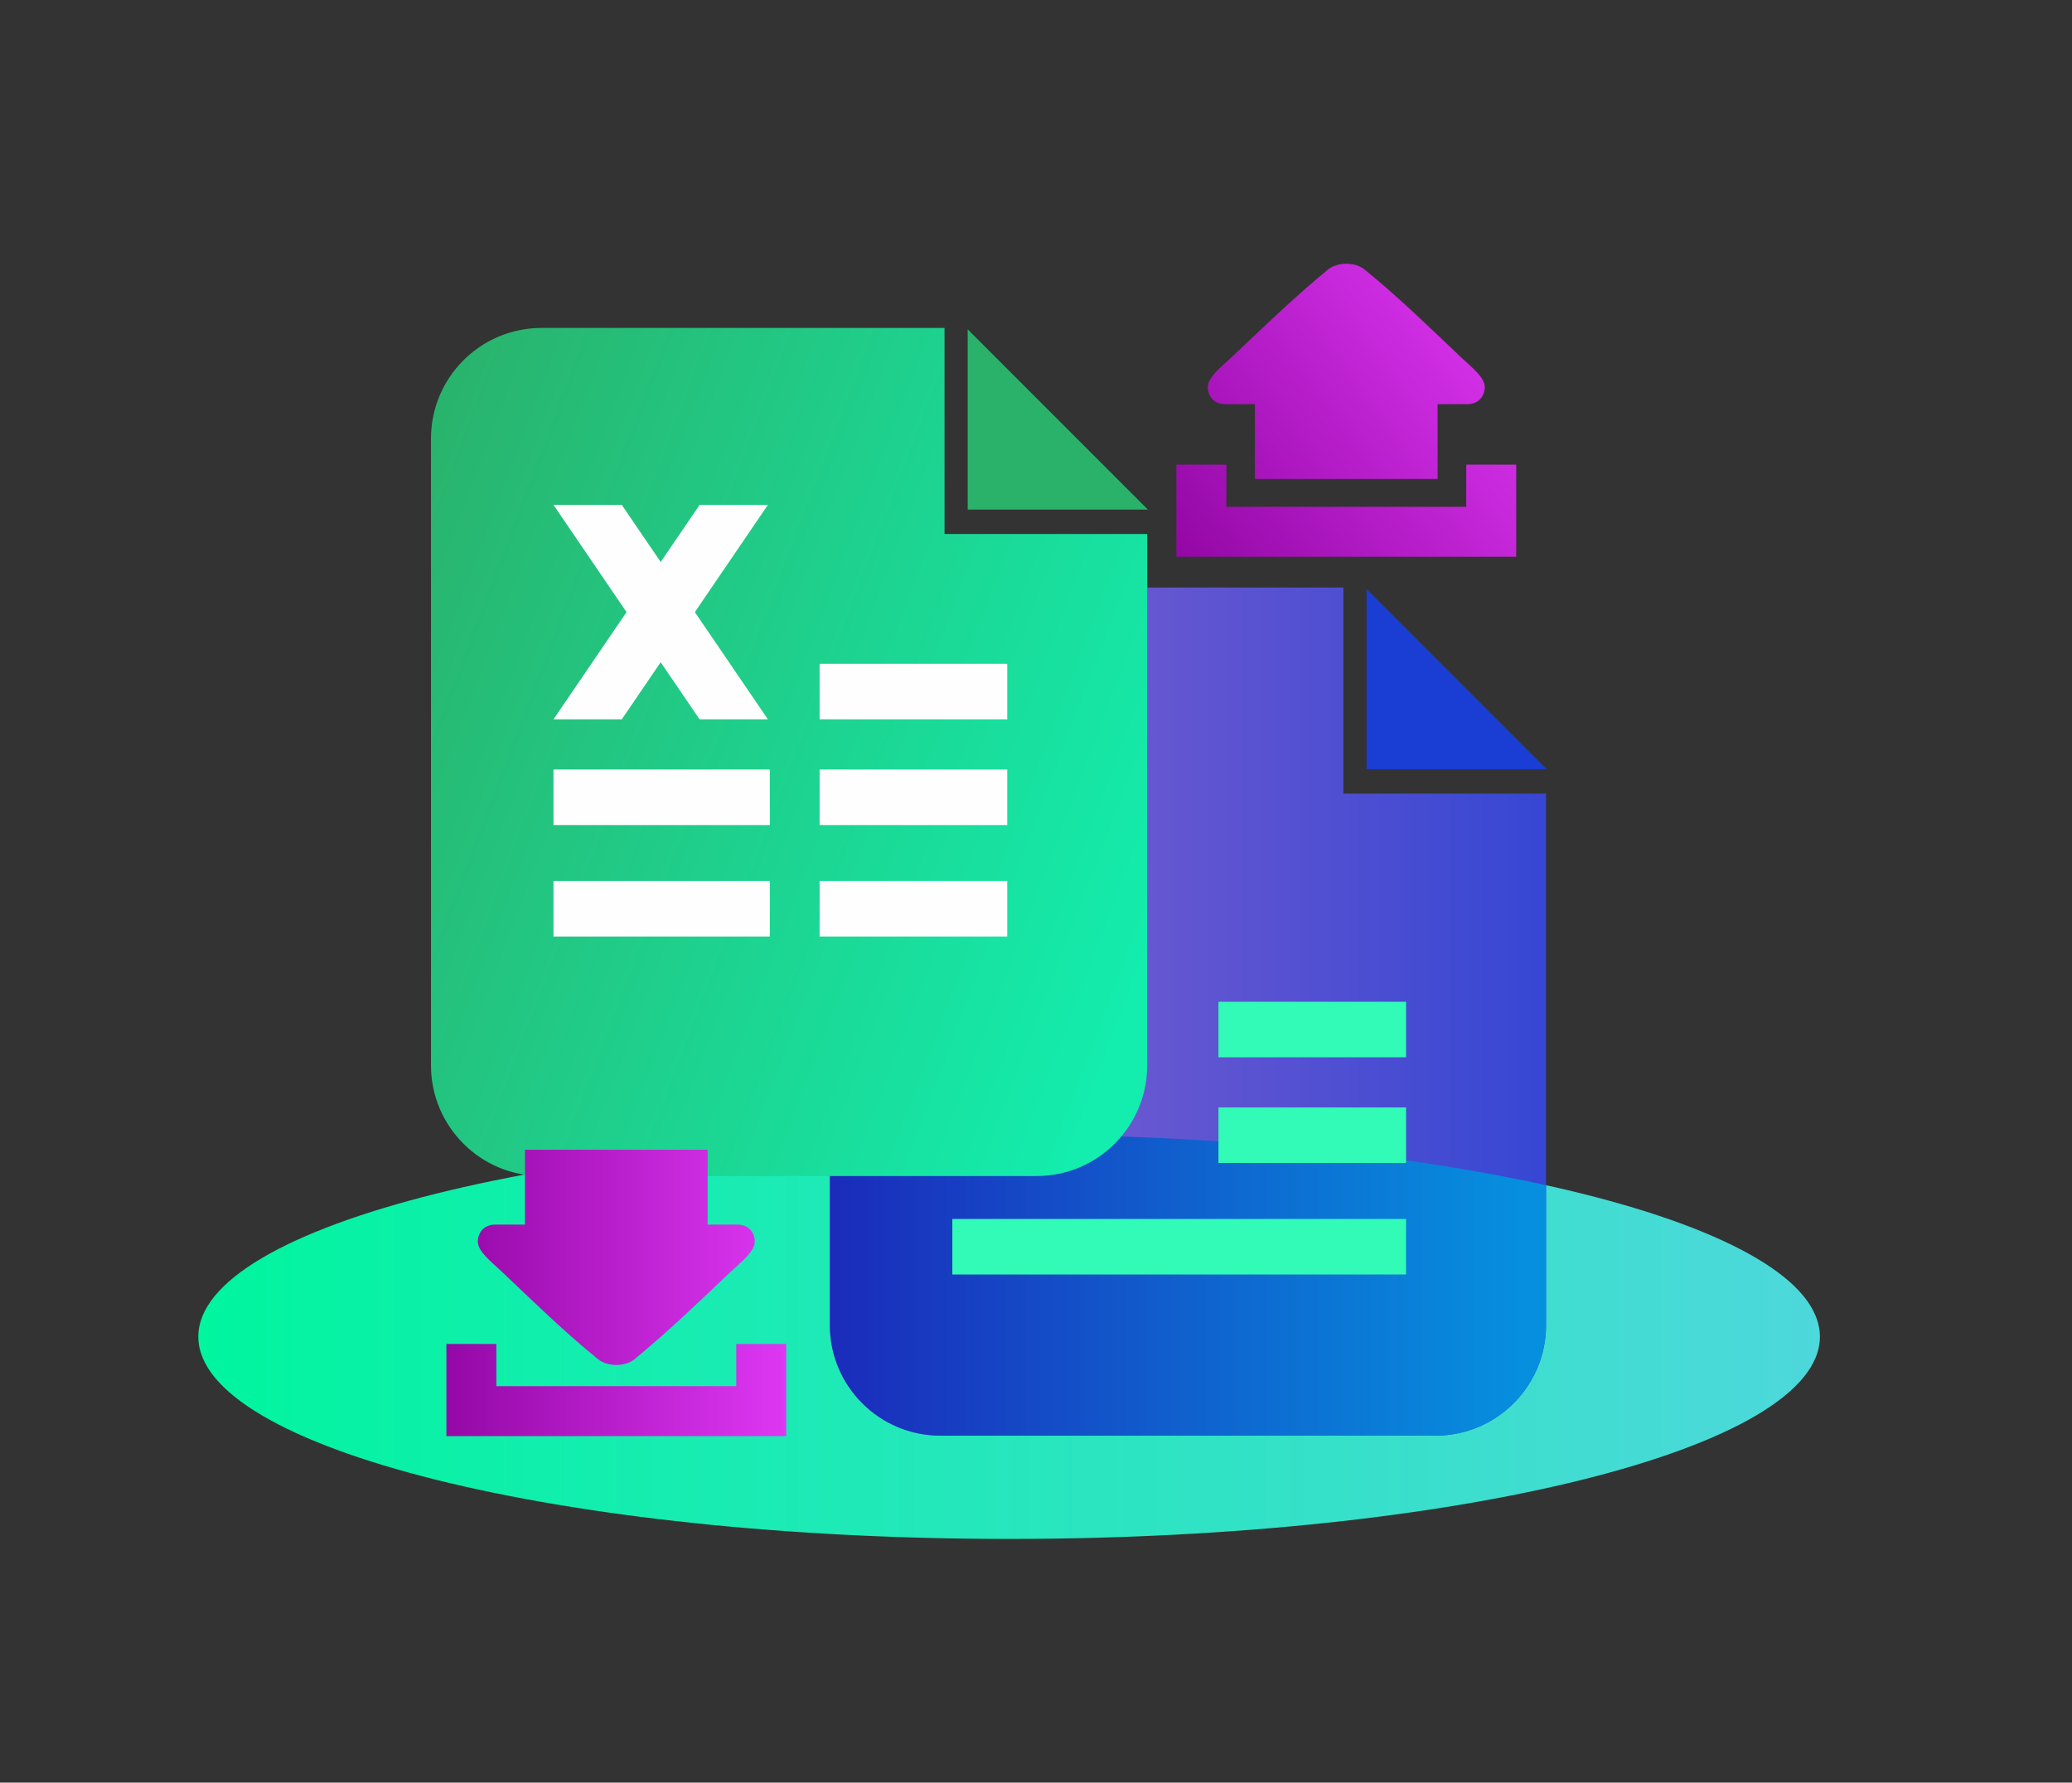 <svg width="279" height="240" viewBox="0 0 279 240" fill="none" xmlns="http://www.w3.org/2000/svg">
<rect x="0" y="0" width="279" height="240" fill="#333333" stroke="none"/>
<path d="M135.879 207.19C196.175 207.19 245.055 195.002 245.055 179.967C245.055 164.932 196.175 152.744 135.879 152.744C75.583 152.744 26.703 164.932 26.703 179.967C26.703 195.002 75.583 207.19 135.879 207.19Z" fill="url(#paint0_linear_6703_12585)"/>
<path d="M208.179 106.844V178.393C208.179 186.62 201.51 193.288 193.284 193.288H126.635C118.409 193.288 111.74 186.62 111.74 178.393V94C111.74 85.774 118.408 79.105 126.635 79.105H180.89V106.843L208.179 106.844Z" fill="url(#paint1_linear_6703_12585)"/>
<path d="M111.741 153.413C119.506 152.975 127.585 152.745 135.879 152.745C163.608 152.745 188.922 155.322 208.179 159.569V178.393C208.179 186.62 201.51 193.288 193.284 193.288H126.635C118.409 193.288 111.74 186.62 111.74 178.393L111.741 153.413Z" fill="url(#paint2_linear_6703_12585)"/>
<path d="M184.007 79.295L208.266 103.555H184.007V79.295Z" fill="#1A3DD3"/>
<path d="M154.473 71.89V143.44C154.473 151.667 147.805 158.335 139.578 158.335H72.929C64.703 158.335 58.034 151.667 58.034 143.44V59.047C58.034 50.821 64.703 44.152 72.929 44.152H127.184V71.89H154.473Z" fill="url(#paint3_linear_6703_12585)"/>
<path d="M130.301 44.342L154.56 68.602H130.301V44.342Z" fill="#2AB26B"/>
<path d="M70.689 161.695V154.796H95.285V161.694V164.868L99.282 164.869C101.076 164.869 101.636 166.29 101.636 167.108C101.636 168.487 99.966 169.741 98.462 171.157C94.096 175.276 90.341 178.949 85.48 182.97C84.231 184.003 81.845 184.074 80.494 182.97C75.598 178.972 71.878 175.277 67.512 171.157C66.008 169.741 64.338 168.487 64.338 167.108C64.338 166.29 64.898 164.869 66.692 164.869L70.69 164.868L70.689 161.695ZM66.835 180.942V186.624H99.139V180.942H105.866V186.624V191.616V193.35H60.108V191.616V186.624V180.942H66.835Z" fill="url(#paint4_linear_6703_12585)"/>
<path d="M164.068 134.87H189.333V142.347H164.068V134.87ZM164.068 149.098H189.333V156.575H164.068V149.098ZM128.234 164.112H189.333V171.589H128.234V164.112Z" fill="#32FAB7"/>
<path d="M193.577 57.585V64.484H168.981V57.585V54.411H164.985C163.19 54.411 162.631 52.99 162.631 52.171C162.631 50.793 164.301 49.538 165.805 48.123C170.171 44.003 173.925 40.331 178.786 36.31C180.035 35.277 182.422 35.207 183.772 36.31C188.668 40.308 192.388 44.003 196.754 48.123C198.258 49.539 199.928 50.793 199.928 52.171C199.928 52.99 199.368 54.411 197.574 54.411H193.576L193.577 57.585ZM165.127 62.552V68.234H197.431V62.552H204.159V68.233V73.226V74.96H158.401V73.226V68.233V62.552H165.127Z" fill="url(#paint5_linear_6703_12585)"/>
<path d="M74.528 103.6H103.658V111.076H74.528V103.6ZM110.362 118.613H135.627V126.088H110.362V118.613ZM110.362 89.371H135.627V96.847H110.362V89.371ZM110.362 103.6H135.627V111.076H110.362V103.6ZM94.201 96.847L88.963 89.16L83.726 96.847H74.529L84.365 82.411L74.529 67.976H83.726L88.964 75.663L94.202 67.976H103.399L93.563 82.411L103.399 96.847H94.201ZM74.528 118.613H103.658V126.088H74.528V118.613Z" fill="#FEFEFE"/>
<defs>
<linearGradient id="paint0_linear_6703_12585" x1="26.703" y1="179.967" x2="245.055" y2="179.967" gradientUnits="userSpaceOnUse">
<stop stop-color="#00F59F"/>
<stop offset="1" stop-color="#4DD8DB"/>
</linearGradient>
<linearGradient id="paint1_linear_6703_12585" x1="111.741" y1="136.196" x2="208.179" y2="136.196" gradientUnits="userSpaceOnUse">
<stop stop-color="#8C63CF"/>
<stop offset="1" stop-color="#3647D3"/>
</linearGradient>
<linearGradient id="paint2_linear_6703_12585" x1="111.741" y1="173.016" x2="208.179" y2="173.016" gradientUnits="userSpaceOnUse">
<stop stop-color="#1B2BBB"/>
<stop offset="0.614" stop-color="#0D6DD2"/>
<stop offset="0.968" stop-color="#068FDE"/>
</linearGradient>
<linearGradient id="paint3_linear_6703_12585" x1="45.693" y1="81.174" x2="156.842" y2="123.266" gradientUnits="userSpaceOnUse">
<stop stop-color="#2AB26B"/>
<stop offset="1" stop-color="#13EDAD"/>
</linearGradient>
<linearGradient id="paint4_linear_6703_12585" x1="60.108" y1="174.073" x2="105.866" y2="174.073" gradientUnits="userSpaceOnUse">
<stop stop-color="#9408A6"/>
<stop offset="1" stop-color="#DE37F3"/>
</linearGradient>
<linearGradient id="paint5_linear_6703_12585" x1="161.177" y1="77.42" x2="207.031" y2="44.442" gradientUnits="userSpaceOnUse">
<stop stop-color="#9408A6"/>
<stop offset="1" stop-color="#DE37F3"/>
</linearGradient>
</defs>
</svg>
